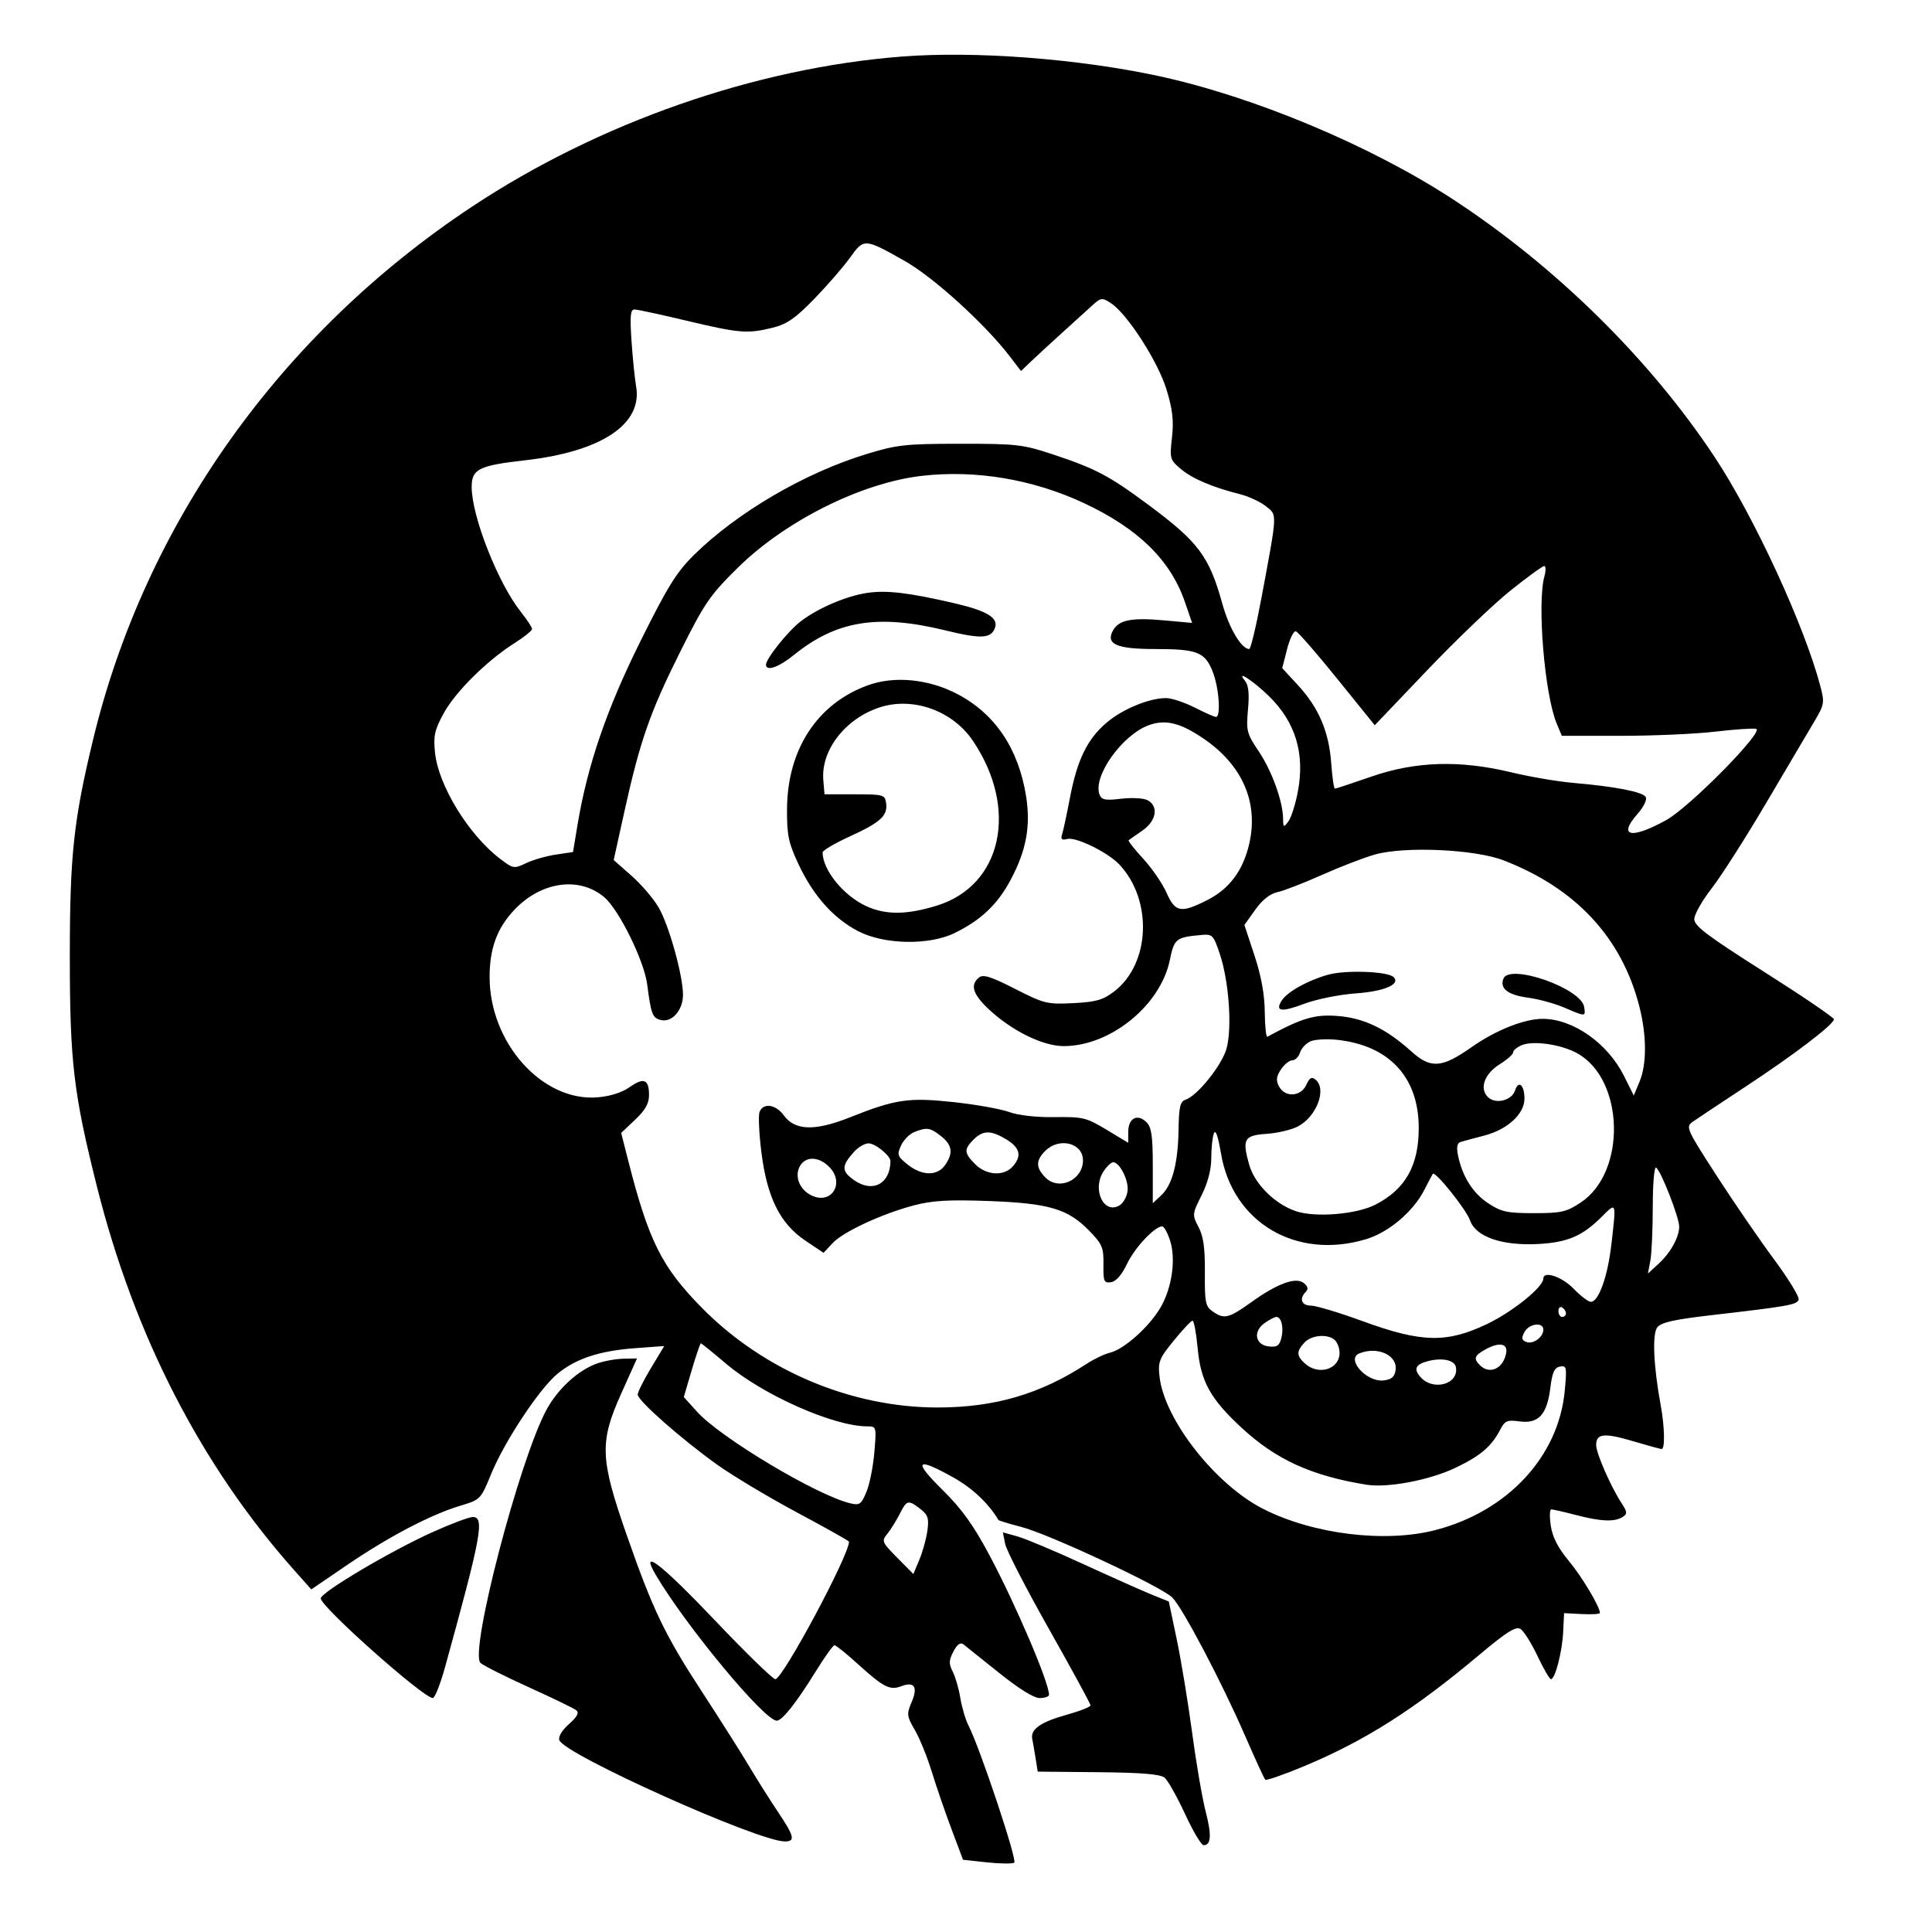 <svg xmlns="http://www.w3.org/2000/svg" width="512" height="512" viewBox="0 0 512 512" version="1.1">
	<path d="M 239 14.987 C 200.161 18.016, 158.721 32.489, 125.078 54.776 C 74.279 88.430, 38.469 138.795, 24.669 196 C 19.496 217.442, 18.503 226.703, 18.503 253.500 C 18.503 281.358, 19.488 289.732, 25.666 314.357 C 35.620 354.039, 53.388 388.553, 78.173 416.353 L 82.500 421.206 92 414.730 C 102.989 407.239, 114.177 401.379, 121.938 399.050 C 127.330 397.432, 127.400 397.359, 130.174 390.592 C 133.709 381.966, 142.942 368.018, 147.727 364.073 C 152.610 360.048, 158.869 357.980, 168.264 357.286 L 176.027 356.712 172.514 362.547 C 170.581 365.757, 169 368.925, 169 369.588 C 169 371.168, 180.519 381.326, 190.016 388.122 C 194.149 391.080, 203.712 396.805, 211.266 400.846 C 218.820 404.886, 225 408.356, 225 408.558 C 225 412.199, 207.425 445, 205.474 445 C 204.821 445, 197.654 438.025, 189.548 429.500 C 175.175 414.384, 169.410 409.945, 173.788 417.365 C 181.820 430.978, 202.586 456, 205.851 456 C 207.273 456, 211.086 451.191, 216.072 443.111 C 218.486 439.200, 220.770 436, 221.149 436 C 221.529 436, 224.238 438.176, 227.169 440.836 C 234.161 447.179, 235.803 448.025, 238.860 446.863 C 242.330 445.544, 243.306 447.048, 241.595 451.075 C 240.238 454.267, 240.297 454.772, 242.458 458.500 C 243.733 460.700, 245.742 465.650, 246.921 469.500 C 248.100 473.350, 250.448 480.182, 252.139 484.682 L 255.214 492.864 261.528 493.540 C 265 493.912, 268.266 493.954, 268.784 493.633 C 269.674 493.083, 259.732 463.284, 256.650 457.261 C 255.872 455.742, 254.905 452.475, 254.500 450 C 254.095 447.525, 253.186 444.370, 252.479 442.988 C 251.413 440.902, 251.444 440, 252.664 437.671 C 253.664 435.764, 254.512 435.156, 255.317 435.770 C 255.968 436.267, 260.226 439.673, 264.780 443.337 C 269.980 447.521, 273.979 450, 275.530 450 C 276.888 450, 278 449.607, 278 449.126 C 278 445.855, 269.143 425.120, 262.141 412 C 257.927 404.102, 254.842 399.827, 249.691 394.750 C 241.880 387.049, 242.803 386.040, 252.630 391.536 C 257.679 394.359, 261.897 398.331, 264.612 402.820 C 264.719 402.995, 267.437 403.819, 270.653 404.650 C 277.992 406.546, 307.762 420.460, 310.658 423.348 C 313.418 426.100, 323.728 445.685, 329.971 460.032 C 332.627 466.138, 335.029 471.362, 335.308 471.641 C 335.587 471.920, 340.244 470.298, 345.657 468.037 C 361.753 461.315, 374.790 453.031, 391.921 438.640 C 399.208 432.518, 401.699 430.940, 402.921 431.670 C 403.789 432.190, 405.818 435.402, 407.428 438.808 C 409.039 442.213, 410.654 445, 411.018 445 C 412.127 445, 413.991 437.798, 414.253 432.500 L 414.500 427.500 419.250 427.742 C 421.863 427.876, 424 427.745, 424 427.453 C 424 425.806, 419.224 417.827, 415.712 413.607 C 412.899 410.227, 411.435 407.366, 410.978 404.357 C 410.615 401.961, 410.674 400, 411.110 400 C 411.546 400, 414.494 400.675, 417.661 401.500 C 424.273 403.222, 427.862 403.373, 430 402.019 C 431.314 401.187, 431.276 400.724, 429.691 398.285 C 426.799 393.833, 423 385.120, 423 382.940 C 423 379.888, 425.159 379.665, 432.763 381.929 C 436.587 383.068, 440.005 384, 440.358 384 C 441.280 384, 441.149 378.081, 440.100 372.386 C 438.196 362.046, 437.821 353.570, 439.187 351.774 C 440.187 350.459, 443.598 349.689, 453.500 348.541 C 473.956 346.171, 476.146 345.784, 476.658 344.449 C 476.923 343.759, 474.022 338.988, 470.212 333.847 C 466.401 328.706, 459.529 318.694, 454.940 311.597 C 446.946 299.235, 446.678 298.636, 448.548 297.309 C 449.622 296.548, 455.900 292.373, 462.500 288.033 C 475.490 279.490, 486 271.479, 486 270.120 C 486 269.651, 477.675 263.991, 467.500 257.540 C 452.532 248.051, 449 245.386, 449 243.581 C 449 242.354, 451.075 238.683, 453.610 235.425 C 456.146 232.166, 462.726 221.850, 468.233 212.500 C 473.740 203.150, 479.456 193.469, 480.935 190.986 C 483.434 186.792, 483.541 186.155, 482.452 181.986 C 478.259 165.939, 464.864 136.901, 454.321 121 C 437.140 95.089, 412.234 70.582, 385 52.791 C 363.163 38.524, 332.178 25.559, 306.960 20.135 C 285.617 15.545, 258.345 13.479, 239 14.987 M 225.237 68.319 C 223.483 70.762, 219.225 75.666, 215.774 79.217 C 210.788 84.349, 208.537 85.913, 204.807 86.837 C 198.104 88.498, 195.972 88.327, 182 85 C 175.125 83.363, 168.891 82.019, 168.147 82.012 C 167.074 82.002, 166.910 83.706, 167.350 90.250 C 167.655 94.787, 168.210 100.269, 168.583 102.430 C 170.308 112.433, 159.369 119.693, 139.112 121.987 C 126.880 123.373, 125 124.315, 125 129.055 C 125 136.841, 131.993 154.589, 138.056 162.191 C 139.675 164.222, 140.999 166.247, 140.998 166.691 C 140.997 167.136, 138.912 168.817, 136.365 170.426 C 129.076 175.031, 120.664 183.365, 117.575 189.040 C 115.162 193.472, 114.825 195.013, 115.286 199.482 C 116.183 208.177, 124.182 221.224, 132.511 227.576 C 135.994 230.233, 136.211 230.270, 139.416 228.742 C 141.235 227.874, 144.778 226.856, 147.289 226.479 L 151.854 225.795 153.041 218.647 C 155.666 202.846, 160.758 187.965, 169.688 170 C 176.968 155.352, 179.298 151.604, 183.983 147 C 195.398 135.781, 213.195 125.370, 229.500 120.373 C 237.715 117.855, 239.895 117.614, 254.500 117.603 C 269.391 117.592, 271.089 117.787, 279 120.411 C 290.304 124.161, 293.900 126.055, 304.206 133.688 C 317.618 143.621, 320.437 147.385, 323.945 160.045 C 325.734 166.499, 329.008 172, 331.061 172 C 331.454 172, 332.927 165.813, 334.337 158.250 C 338.578 135.488, 338.529 136.562, 335.436 134.128 C 333.953 132.962, 330.885 131.539, 328.619 130.968 C 321.296 129.122, 315.988 126.861, 312.924 124.283 C 310.047 121.862, 309.954 121.530, 310.584 115.957 C 311.089 111.500, 310.756 108.556, 309.154 103.280 C 306.901 95.863, 298.773 83.208, 294.437 80.367 C 292.019 78.782, 291.795 78.817, 289.205 81.176 C 287.717 82.532, 284.050 85.859, 281.055 88.571 C 278.060 91.282, 274.478 94.586, 273.095 95.914 L 270.581 98.328 267.582 94.414 C 261.026 85.856, 247.373 73.459, 239.785 69.173 C 229.060 63.114, 228.978 63.110, 225.237 68.319 M 244.276 126.109 C 228.273 127.952, 208.126 138.022, 195.475 150.500 C 188.101 157.774, 186.713 159.805, 180.182 172.890 C 172.232 188.815, 169.594 196.390, 165.439 215.213 L 162.634 227.925 167.333 232.062 C 169.917 234.336, 173.149 238.105, 174.515 240.435 C 177.273 245.142, 181 258.489, 181 263.660 C 181 267.756, 178.029 271.082, 175.063 270.306 C 172.909 269.743, 172.526 268.725, 171.509 260.852 C 170.701 254.601, 164.012 241.030, 160.128 237.761 C 153.492 232.177, 143.434 233.596, 136.301 241.124 C 131.723 245.955, 129.730 251.395, 129.751 259 C 129.800 276.469, 143.779 292.012, 158.353 290.804 C 161.705 290.526, 164.853 289.529, 166.835 288.118 C 170.580 285.451, 172 286.021, 172 290.191 C 172 292.438, 171.008 294.200, 168.308 296.746 L 164.616 300.228 166.429 307.364 C 171.896 328.879, 175.347 335.782, 186.079 346.662 C 202.400 363.210, 225.591 373, 248.468 373 C 263.557 373, 275.717 369.440, 287.950 361.443 C 289.903 360.166, 292.704 358.829, 294.175 358.471 C 297.918 357.561, 304.541 351.639, 307.542 346.518 C 310.611 341.281, 311.686 333.608, 310.045 328.638 C 309.385 326.637, 308.464 325, 307.999 325 C 306.019 325, 300.759 330.590, 298.714 334.870 C 297.282 337.864, 295.767 339.605, 294.426 339.796 C 292.556 340.064, 292.359 339.600, 292.426 335.096 C 292.493 330.588, 292.117 329.706, 288.583 326.087 C 282.983 320.349, 277.933 318.866, 262 318.282 C 251.531 317.898, 247.114 318.149, 242.326 319.401 C 233.768 321.639, 223.428 326.436, 220.611 329.474 L 218.254 332.018 213.399 328.759 C 206.737 324.286, 203.293 317.366, 201.786 305.426 C 201.157 300.447, 200.934 295.614, 201.290 294.686 C 202.250 292.186, 205.572 292.642, 207.703 295.566 C 210.681 299.655, 215.933 299.811, 225.285 296.090 C 237.361 291.286, 240.791 290.785, 252.794 292.078 C 258.604 292.703, 265.190 293.880, 267.429 294.693 C 269.898 295.590, 274.649 296.124, 279.501 296.051 C 286.958 295.939, 287.893 296.166, 293.251 299.392 L 299 302.854 299 299.896 C 299 296.318, 301.469 295.041, 303.828 297.398 C 305.166 298.735, 305.500 301.048, 305.500 308.967 L 305.500 318.866 307.761 316.748 C 310.695 314.001, 312.191 308.272, 312.332 299.247 C 312.424 293.388, 312.770 291.890, 314.131 291.459 C 317.279 290.459, 323.851 282.267, 325.055 277.841 C 326.550 272.344, 325.687 260.126, 323.294 252.909 C 321.613 247.842, 321.310 247.517, 318.500 247.767 C 311.615 248.379, 311.204 248.702, 310.015 254.428 C 307.511 266.490, 294.259 277.231, 281.880 277.231 C 276.280 277.231, 267.815 273.009, 261.750 267.191 C 257.781 263.384, 257.094 260.997, 259.414 259.071 C 260.534 258.141, 262.528 258.763, 268.988 262.054 C 276.719 265.993, 277.527 266.192, 284.416 265.844 C 290.448 265.539, 292.291 265.015, 295.241 262.766 C 304.818 255.460, 305.542 238.657, 296.688 229.151 C 293.678 225.919, 285.153 221.727, 282.829 222.334 C 281.358 222.719, 281.047 222.427, 281.478 221.069 C 281.786 220.099, 282.718 215.750, 283.550 211.405 C 285.470 201.367, 288.129 195.901, 293.205 191.557 C 297.430 187.940, 304.516 185, 309.009 185 C 310.467 185, 313.875 186.123, 316.581 187.496 C 319.286 188.869, 321.837 189.994, 322.250 189.996 C 323.612 190.003, 323.030 182.115, 321.360 177.942 C 319.303 172.800, 317.252 172, 306.126 172 C 295.983 172, 293.008 170.723, 294.902 167.183 C 296.455 164.282, 299.753 163.611, 308.546 164.408 L 315.918 165.076 314.005 159.516 C 310.187 148.416, 301.628 140.048, 287.198 133.304 C 273.728 127.009, 258.552 124.465, 244.276 126.109 M 400.279 156.517 C 395.799 160.101, 385.877 169.595, 378.229 177.613 L 364.324 192.193 354.412 179.925 C 348.960 173.177, 344.025 167.501, 343.444 167.310 C 342.863 167.119, 341.805 169.234, 341.094 172.011 L 339.800 177.059 343.989 181.604 C 349.480 187.561, 352.189 193.916, 352.785 202.234 C 353.051 205.955, 353.492 209, 353.766 209 C 354.039 209, 358.366 207.571, 363.381 205.825 C 375.087 201.749, 386.856 201.384, 400.500 204.673 C 405.450 205.866, 412.875 207.131, 417 207.483 C 427.984 208.421, 435.283 209.839, 436.123 211.198 C 436.553 211.895, 435.629 213.797, 433.909 215.757 C 428.670 221.724, 432.299 222.464, 441.583 217.323 C 447.806 213.877, 467.715 193.653, 465.378 193.153 C 464.486 192.963, 459.573 193.300, 454.458 193.903 C 449.344 194.506, 438.125 195, 429.529 195 L 413.898 195 412.537 191.743 C 409.341 184.094, 407.316 159.857, 409.279 152.750 C 409.696 151.238, 409.675 150, 409.231 150 C 408.787 150, 404.759 152.933, 400.279 156.517 M 229.871 157.114 C 224.302 157.939, 216.844 161.119, 212.237 164.633 C 208.883 167.191, 203 174.526, 203 176.150 C 203 177.995, 206.370 176.833, 210.332 173.621 C 221.625 164.464, 232.580 162.674, 250.515 167.055 C 259.977 169.367, 262.585 169.246, 263.659 166.445 C 264.680 163.784, 261.640 161.895, 253.166 159.921 C 240.971 157.082, 234.971 156.359, 229.871 157.114 M 329.887 180.354 C 330.884 181.563, 331.121 183.728, 330.729 188.053 C 330.220 193.669, 330.410 194.408, 333.576 199.112 C 337.048 204.273, 339.975 212.351, 340.032 216.932 C 340.061 219.315, 340.162 219.370, 341.428 217.701 C 342.178 216.712, 343.317 213.112, 343.959 209.701 C 345.849 199.663, 343.294 191.298, 336.248 184.450 C 332.011 180.332, 327.441 177.389, 329.887 180.354 M 230 181.606 C 216.550 186.485, 208.634 198.636, 208.568 214.500 C 208.539 221.416, 208.958 223.397, 211.656 229.123 C 215.565 237.420, 220.904 243.394, 227.437 246.781 C 234.327 250.353, 246.234 250.575, 253 247.258 C 259.989 243.832, 264.359 239.681, 267.829 233.170 C 272.008 225.329, 273.191 218.878, 271.910 210.921 C 269.901 198.444, 263.773 189.289, 253.913 184.034 C 246.261 179.956, 237.110 179.026, 230 181.606 M 233.222 187.431 C 224.081 190.368, 217.532 198.759, 218.186 206.697 L 218.500 210.500 226.500 210.500 C 234.092 210.500, 234.517 210.618, 234.827 212.805 C 235.302 216.156, 233.381 217.928, 225.250 221.640 C 221.262 223.460, 218 225.382, 218 225.910 C 218 230.534, 223.504 237.328, 229.500 240.104 C 234.695 242.509, 240.246 242.477, 248.284 239.994 C 265.576 234.653, 270.003 214.308, 257.797 196.273 C 252.444 188.365, 242.007 184.609, 233.222 187.431 M 304.500 192.162 C 297.422 194.705, 289.543 205.760, 291.385 210.562 C 291.932 211.986, 292.899 212.172, 297.147 211.669 C 299.955 211.336, 303.095 211.516, 304.126 212.067 C 307.119 213.669, 306.455 217.550, 302.750 220.108 C 300.962 221.342, 299.322 222.489, 299.104 222.656 C 298.886 222.823, 300.613 225.027, 302.943 227.554 C 305.272 230.081, 308.059 234.140, 309.136 236.574 C 311.455 241.817, 312.935 242.080, 319.996 238.502 C 325.866 235.527, 329.499 230.599, 331.102 223.433 C 333.528 212.594, 329.216 202.738, 319 195.770 C 312.821 191.555, 308.903 190.580, 304.500 192.162 M 364.359 226.459 C 361.531 227.253, 355.231 229.680, 350.359 231.852 C 345.486 234.024, 340.150 236.089, 338.500 236.441 C 336.555 236.855, 334.494 238.496, 332.639 241.105 L 329.778 245.129 332.445 253.199 C 334.242 258.636, 335.133 263.523, 335.177 268.178 C 335.213 271.977, 335.525 274.933, 335.871 274.745 C 345.084 269.751, 348.452 268.762, 354.578 269.254 C 361.509 269.811, 367.387 272.644, 373.996 278.615 C 379.154 283.275, 382.098 283.064, 390.047 277.467 C 396.362 273.020, 403.953 270, 408.815 270 C 416.869 270, 426.057 276.459, 430.399 285.174 L 432.966 290.325 434.483 286.695 C 436.436 282.021, 436.413 274.397, 434.423 266.644 C 429.752 248.452, 417.570 235.369, 398.441 227.997 C 390.818 225.060, 372.310 224.224, 364.359 226.459 M 351.939 258.314 C 346.491 259.844, 341.117 262.854, 339.641 265.202 C 337.841 268.064, 339.595 268.296, 345.681 266.001 C 348.886 264.792, 355.016 263.559, 359.327 263.255 C 366.878 262.723, 371.255 260.829, 369.314 258.933 C 367.755 257.410, 356.576 257.011, 351.939 258.314 M 398.409 259.376 C 397.405 261.993, 399.639 263.694, 405.014 264.407 C 407.752 264.771, 412.057 265.953, 414.579 267.034 C 420.252 269.465, 420.209 269.467, 419.820 266.863 C 419.077 261.898, 400.001 255.227, 398.409 259.376 M 347.338 275.949 C 346.149 276.456, 344.881 277.800, 344.521 278.935 C 344.160 280.071, 343.231 281, 342.456 281 C 341.680 281, 340.329 282.095, 339.452 283.433 C 338.212 285.325, 338.104 286.325, 338.964 287.933 C 340.555 290.905, 344.743 290.658, 346.178 287.508 C 347.060 285.574, 347.615 285.265, 348.657 286.130 C 351.686 288.644, 348.885 295.974, 343.912 298.545 C 342.233 299.414, 338.528 300.284, 335.679 300.479 C 329.687 300.890, 329.138 301.851, 331.034 308.621 C 332.477 313.774, 337.894 319.150, 343.511 321.004 C 348.690 322.713, 359.511 321.807, 364.500 319.247 C 372.480 315.152, 376.013 308.852, 375.978 298.782 C 375.931 285.456, 368.159 277.088, 354.418 275.570 C 351.713 275.271, 348.527 275.442, 347.338 275.949 M 403.250 276.992 C 402.012 277.511, 401 278.363, 401 278.886 C 401 279.409, 399.424 280.811, 397.498 282.001 C 393.422 284.521, 391.986 288.415, 394.286 290.714 C 396.298 292.727, 400.648 291.683, 401.505 288.983 C 402.407 286.143, 404 287.532, 404 291.158 C 404 295.225, 399.491 299.352, 393.298 300.954 C 390.659 301.637, 387.883 302.383, 387.128 302.613 C 386.169 302.905, 385.940 303.952, 386.369 306.095 C 387.491 311.706, 390.270 316.150, 394.337 318.839 C 397.867 321.173, 399.363 321.500, 406.505 321.500 C 413.766 321.500, 415.110 321.194, 418.913 318.677 C 431.063 310.635, 430.507 286.118, 418.017 279.142 C 413.780 276.776, 406.346 275.693, 403.250 276.992 M 242.242 300.034 C 241 300.533, 239.440 302.135, 238.776 303.593 C 237.674 306.010, 237.829 306.453, 240.534 308.617 C 244.310 311.638, 248.393 311.704, 250.443 308.777 C 252.675 305.591, 252.374 303.439, 249.365 301.073 C 246.483 298.805, 245.615 298.679, 242.242 300.034 M 321.689 300.368 C 321.310 301.355, 321 304.288, 321 306.885 C 321 309.946, 320.100 313.413, 318.442 316.741 C 315.937 321.768, 315.920 321.943, 317.629 325.187 C 318.925 327.649, 319.356 330.755, 319.304 337.275 C 319.242 345.107, 319.461 346.209, 321.340 347.525 C 324.427 349.688, 325.580 349.411, 331.678 345.044 C 338.641 340.058, 343.482 338.325, 345.581 340.067 C 346.624 340.933, 346.766 341.634, 346.042 342.358 C 344.225 344.175, 344.914 346, 347.417 346 C 348.746 346, 354.934 347.863, 361.167 350.140 C 376.740 355.829, 383.401 355.980, 394.072 350.884 C 400.858 347.643, 409 341.078, 409 338.847 C 409 336.685, 413.913 338.315, 417 341.500 C 418.866 343.425, 420.928 345, 421.582 345 C 423.656 345, 426.053 338.300, 427.035 329.759 C 428.347 318.348, 428.409 318.524, 424.484 322.449 C 419.338 327.596, 415.386 329.278, 407.500 329.678 C 397.967 330.162, 391.076 327.751, 389.571 323.405 C 388.569 320.509, 380.307 310.208, 379.698 311.095 C 379.545 311.318, 378.538 313.226, 377.460 315.335 C 374.491 321.145, 367.977 326.632, 361.913 328.433 C 343.430 333.922, 326.658 323.974, 323.578 305.695 C 322.796 301.049, 322.139 299.196, 321.689 300.368 M 258 302 C 255.411 304.589, 255.479 305.570, 258.455 308.545 C 261.392 311.483, 265.990 311.773, 268.345 309.171 C 270.845 306.409, 270.350 304.184, 266.750 301.989 C 262.637 299.481, 260.516 299.484, 258 302 M 226.323 305.250 C 222.922 309.029, 222.947 310.425, 226.462 312.834 C 231.314 316.158, 235.878 313.722, 235.986 307.750 C 236.013 306.297, 231.978 303, 230.174 303 C 229.170 303, 227.437 304.012, 226.323 305.250 M 277 305 C 274.447 307.553, 274.471 309.471, 277.087 312.087 C 280.648 315.648, 287 312.715, 287 307.509 C 287 302.883, 280.698 301.302, 277 305 M 211.932 309.126 C 210.402 311.987, 212.136 315.721, 215.609 317.042 C 220.611 318.943, 223.714 313.453, 219.920 309.415 C 217.104 306.417, 213.453 306.285, 211.932 309.126 M 292.450 310.435 C 289.305 315.236, 292.560 322.018, 296.750 319.394 C 297.712 318.791, 298.645 317.077, 298.823 315.585 C 299.152 312.816, 296.724 308, 295 308 C 294.475 308, 293.328 309.096, 292.450 310.435 M 438 319.816 C 438 325.830, 437.710 332.269, 437.356 334.125 L 436.712 337.500 439.451 335 C 442.688 332.045, 445 327.904, 445 325.060 C 445 322.612, 440.152 310.212, 438.890 309.432 C 438.391 309.123, 438 313.681, 438 319.816 M 413 347.441 C 413 348.298, 413.450 349, 414 349 C 414.550 349, 415 348.577, 415 348.059 C 415 347.541, 414.550 346.840, 414 346.500 C 413.450 346.160, 413 346.584, 413 347.441 M 335.166 350.597 C 332.003 352.812, 332.608 356.397, 336.215 356.813 C 338.417 357.067, 339.052 356.642, 339.573 354.565 C 340.259 351.834, 339.587 349, 338.254 349 C 337.809 349, 336.419 349.718, 335.166 350.597 M 311.078 355.250 C 307.190 360.023, 306.846 360.892, 307.286 364.818 C 308.564 376.231, 322.130 393.507, 334.856 399.929 C 348.138 406.631, 367.137 408.939, 380.458 405.469 C 399.593 400.485, 413.051 385.964, 414.678 368.548 C 415.264 362.274, 415.173 361.820, 413.404 362.160 C 411.924 362.445, 411.356 363.706, 410.852 367.822 C 409.989 374.877, 407.716 377.359, 402.734 376.691 C 399.351 376.237, 398.800 376.485, 397.467 379.063 C 395.247 383.356, 392.166 385.936, 385.500 389.083 C 378.732 392.277, 367.679 394.357, 362.175 393.471 C 347.599 391.125, 338.173 386.832, 329.049 378.385 C 320.716 370.670, 318.211 366.123, 317.383 357.207 C 317.014 353.243, 316.407 350, 316.033 350 C 315.659 350, 313.430 352.363, 311.078 355.250 M 403.992 353.015 C 403.142 354.603, 403.243 355.156, 404.470 355.627 C 406.283 356.322, 409 354.374, 409 352.378 C 409 350.261, 405.207 350.744, 403.992 353.015 M 345.655 355.829 C 343.534 358.172, 343.570 359.300, 345.829 361.345 C 349.440 364.613, 355 362.888, 355 358.500 C 355 357.345, 354.460 355.860, 353.800 355.200 C 352.007 353.407, 347.534 353.752, 345.655 355.829 M 183.307 363.114 L 181.212 370.229 184.754 374.149 C 190.973 381.033, 216.397 396.233, 225.289 398.383 C 227.800 398.990, 228.231 398.692, 229.608 395.395 C 230.450 393.380, 231.398 388.642, 231.714 384.866 C 232.282 378.100, 232.255 378, 229.855 378 C 220.908 378, 202.227 369.715, 192.425 361.400 C 188.924 358.430, 185.912 356, 185.731 356 C 185.550 356, 184.459 359.201, 183.307 363.114 M 393.750 357.559 C 390.709 359.223, 390.418 360.018, 392.200 361.800 C 394.789 364.389, 398.427 362.681, 399.155 358.536 C 399.597 356.019, 397.318 355.606, 393.750 357.559 M 360.250 358.662 C 356.600 360.135, 362.141 366.342, 366.646 365.826 C 368.796 365.580, 369.585 364.897, 369.845 363.056 C 370.396 359.152, 365.075 356.715, 360.250 358.662 M 158.137 361.369 C 153.155 363.172, 147.816 368.080, 144.825 373.608 C 137.647 386.871, 124.372 437.735, 127.320 440.677 C 127.969 441.325, 133.675 444.201, 140 447.070 C 146.325 449.938, 152.034 452.702, 152.687 453.213 C 153.550 453.887, 153.025 454.899, 150.770 456.914 C 148.887 458.597, 147.892 460.276, 148.240 461.184 C 149.711 465.017, 200.916 488, 207.984 488 C 210.833 488, 210.526 486.675, 206.180 480.195 C 204.079 477.063, 200.617 471.575, 198.487 468 C 196.357 464.425, 190.798 455.650, 186.133 448.500 C 176.146 433.193, 173.004 426.644, 165.984 406.500 C 159.013 386.499, 158.858 382.154, 164.656 369.250 L 168.811 360 165.156 360.076 C 163.145 360.118, 159.987 360.700, 158.137 361.369 M 378.500 360.692 C 375.119 361.541, 374.520 362.812, 376.479 364.976 C 379.884 368.740, 386.677 366.793, 385.824 362.298 C 385.473 360.447, 382.273 359.745, 378.500 360.692 M 238.409 401.250 C 237.505 403.038, 236.031 405.400, 235.133 406.500 C 233.581 408.401, 233.712 408.714, 237.774 412.814 L 242.049 417.128 243.648 413.314 C 244.528 411.216, 245.484 407.753, 245.773 405.617 C 246.215 402.353, 245.917 401.440, 243.899 399.889 C 240.667 397.404, 240.307 397.493, 238.409 401.250 M 114.758 405.968 C 103.684 410.935, 85 422, 85 423.593 C 85 425.808, 112.208 450, 114.699 450 C 115.238 450, 116.704 446.288, 117.958 441.750 C 127.604 406.843, 128.497 401.980, 125.250 402.024 C 124.287 402.037, 119.566 403.812, 114.758 405.968 M 266.385 409.176 C 266.724 410.869, 271.951 421.016, 278 431.724 C 284.050 442.433, 289 451.527, 289 451.933 C 289 452.340, 286.188 453.454, 282.750 454.409 C 275.813 456.336, 273.047 458.261, 273.553 460.807 C 273.738 461.738, 274.142 464.075, 274.450 466 L 275.009 469.500 291.032 469.651 C 302.580 469.759, 307.496 470.167, 308.633 471.110 C 309.501 471.831, 311.934 476.150, 314.041 480.710 C 316.147 485.269, 318.364 489, 318.967 489 C 320.978 489, 321.134 486.304, 319.490 479.961 C 318.594 476.503, 316.985 467.120, 315.915 459.110 C 314.844 451.100, 313.018 440.018, 311.857 434.483 L 309.745 424.419 305.123 422.545 C 302.580 421.514, 294.401 417.865, 286.947 414.436 C 279.493 411.008, 271.678 407.729, 269.582 407.150 L 265.770 406.098 266.385 409.176" stroke="none" fill="black" fill-rule="evenodd"/>
</svg>